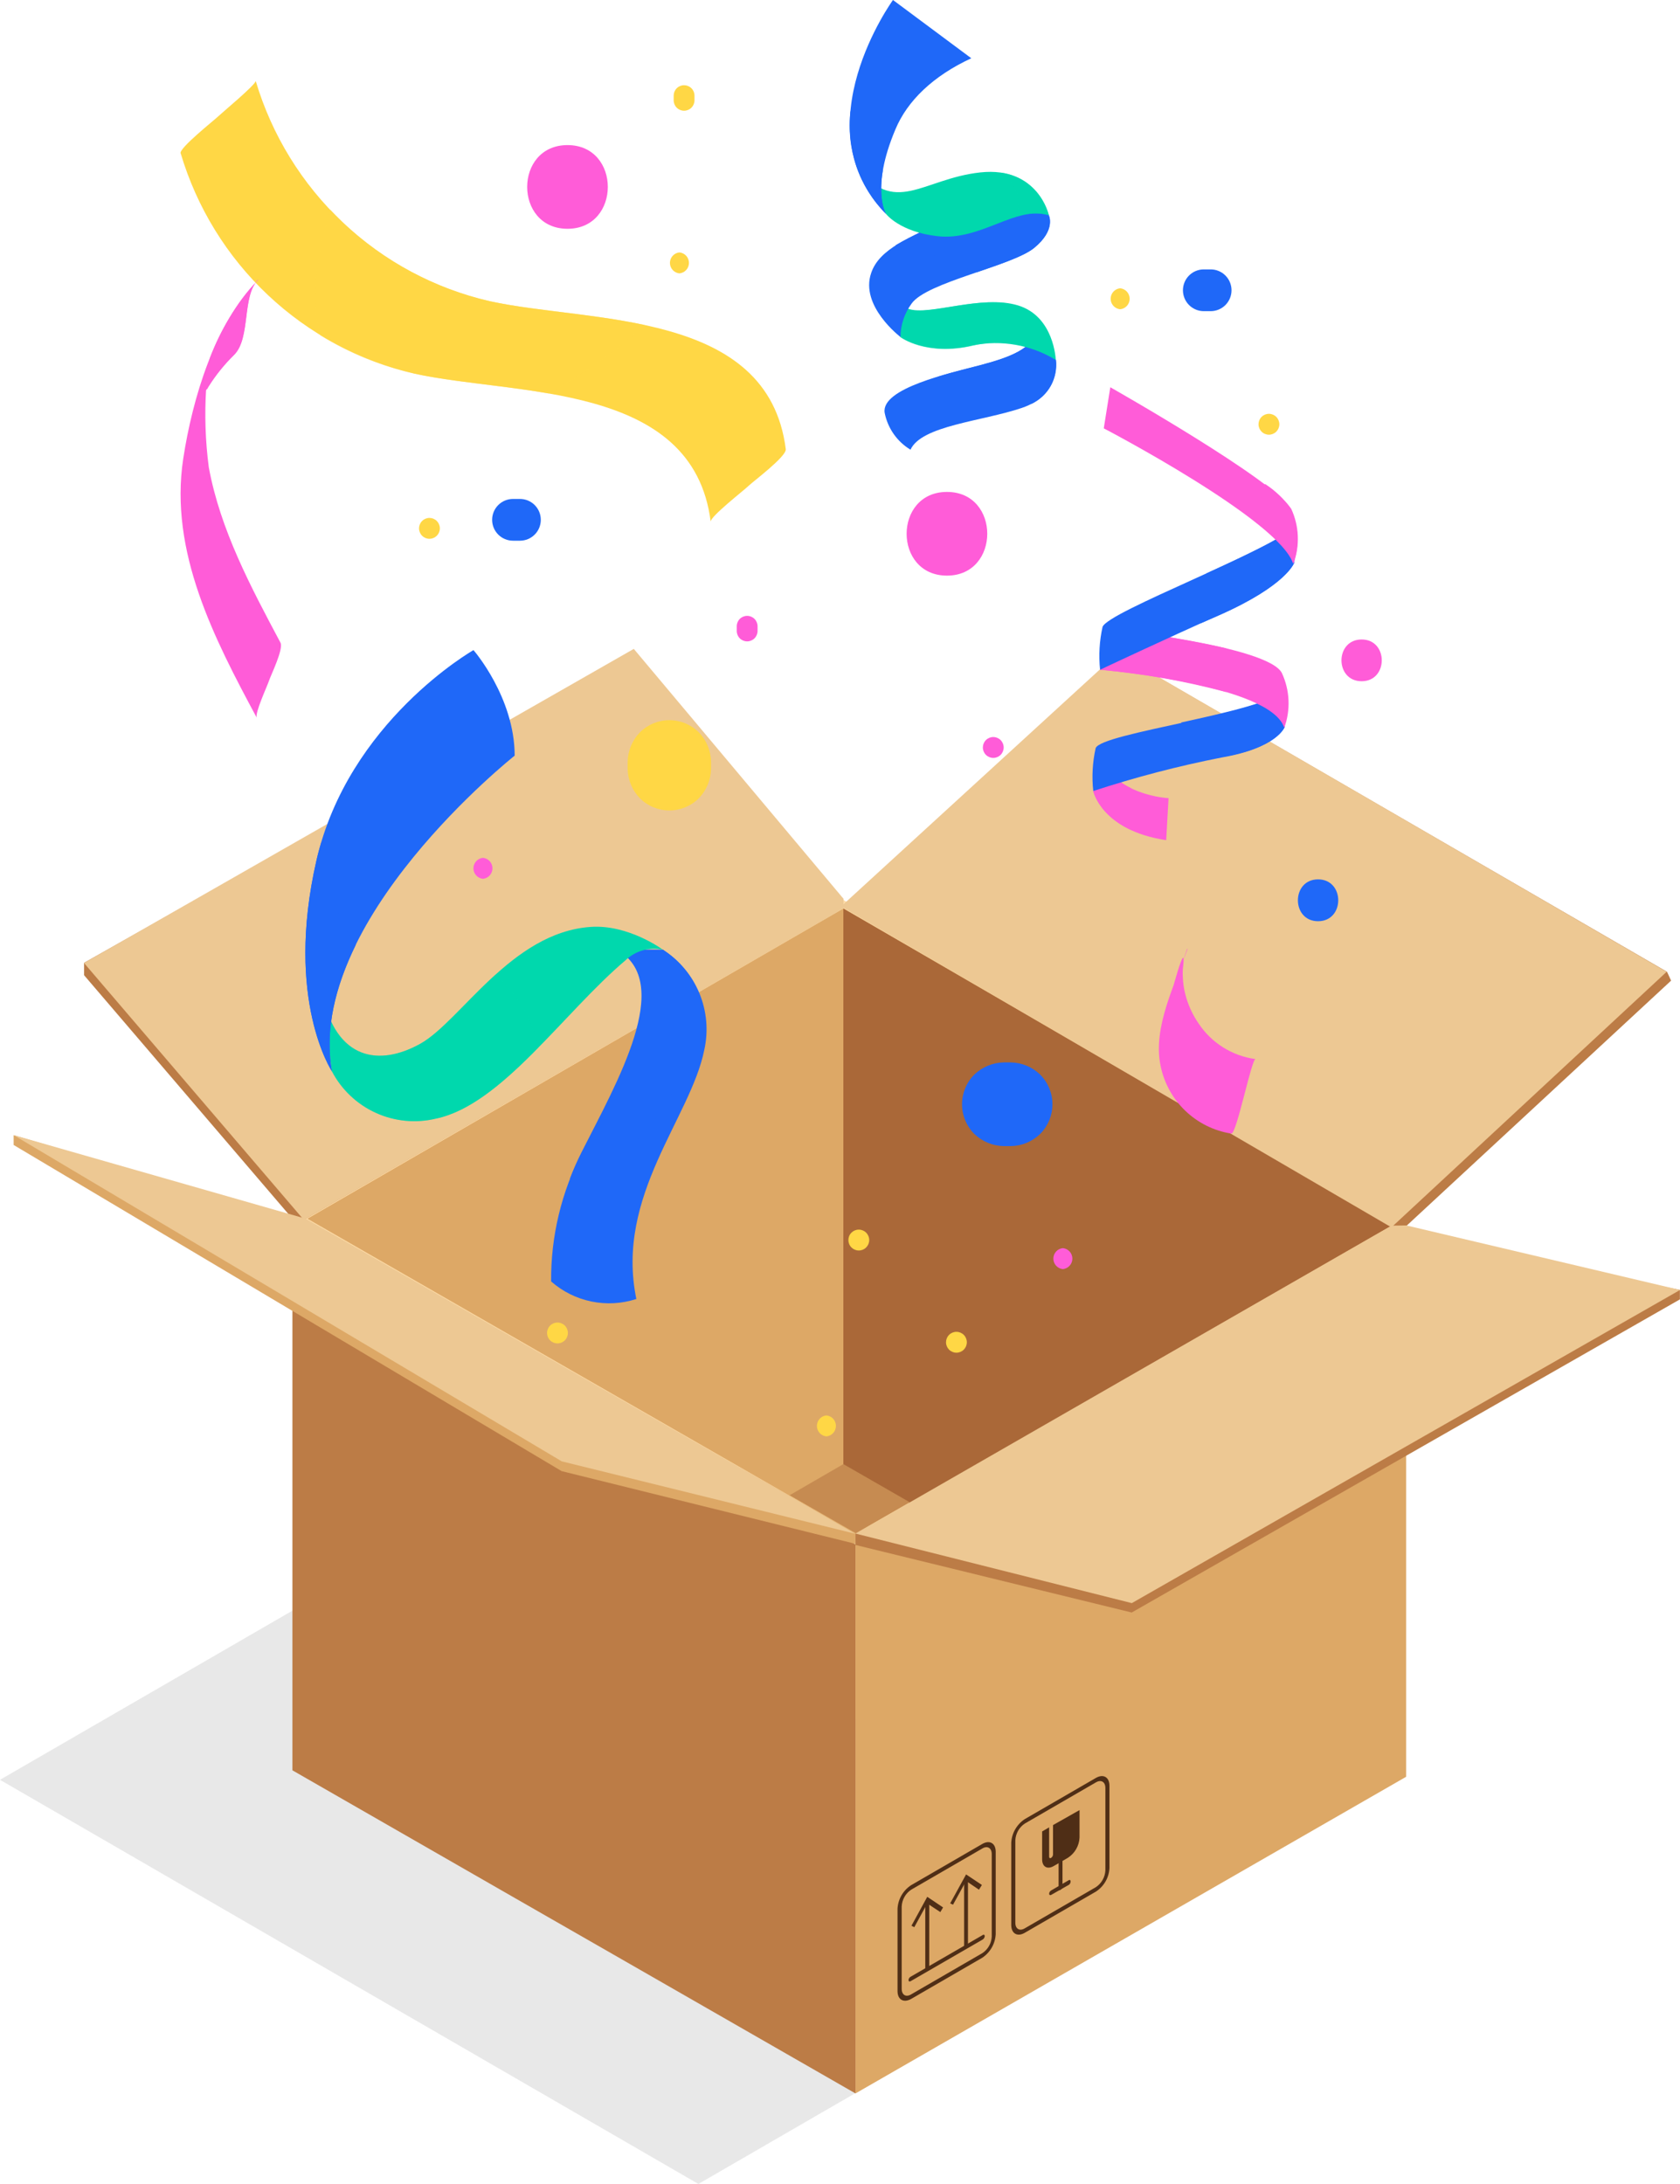 <svg width="237" height="308" viewBox="0 0 237 308" fill="none" xmlns="http://www.w3.org/2000/svg">
<g style="mix-blend-mode:multiply">
<g style="mix-blend-mode:multiply">
<path d="M0 251.004L98.522 308L166.331 268.776L67.81 211.793L0 251.004Z" fill="#E8E8E8"/>
</g>
</g>
<path d="M164.234 153.097L150.447 145.067L118.974 126.92L41.252 171.872L72.779 190.113L86.512 198.062L120.684 217.828L198.366 172.876L164.234 153.097Z" fill="#FFDDA8"/>
<path d="M118.975 128.125L43.363 171.872L120.685 216.276L196.296 172.849L118.975 128.125Z" fill="#DDA866"/>
<path d="M118.974 128.125V207.082L128.325 211.967L196.241 172.903L118.974 128.125Z" fill="#AA6838"/>
<path d="M120.684 217.801V295.233L86.579 275.668L72.779 267.759L41.252 249.665V171.872L72.779 190.113L86.579 198.076L120.684 217.801Z" fill="#BC7C46"/>
<path d="M120.685 217.815V295.233L198.366 250.575V172.876L120.685 217.815Z" fill="#DDA866"/>
<path d="M117.705 127.469L88.315 92.674L11.862 135.78V137.533L41.252 171.872L42.855 172.033L117.731 128.767L117.705 127.469Z" fill="#BC7C46"/>
<path d="M11.85 135.806L42.856 172.033L119.001 128.098V126.76L89.411 91.51L11.85 135.806Z" fill="#EDC893"/>
<path d="M157.996 93.705L120.23 128.205L196.296 173.09L198.473 172.823L235.745 138.296L235.17 137.051L159.118 93.022L157.996 93.705Z" fill="#BC7C46"/>
<path d="M196.295 173.09L235.116 137.051L157.901 92.26L156.766 92.942L118.64 127.844L196.295 173.09Z" fill="#EDC893"/>
<path d="M131.09 277.568L130.529 277.889V268.347L131.09 268.04V277.568Z" fill="#4F2E16"/>
<path d="M133.041 269.003L132.654 269.659L130.81 268.441L128.98 271.787L128.579 271.586L130.81 267.504L133.041 269.003Z" fill="#4F2E16"/>
<path d="M136.555 274.396L136.007 274.731V265.189L136.555 264.881V274.396Z" fill="#4F2E16"/>
<path d="M138.518 265.832L138.104 266.501L136.287 265.269L134.444 268.615L134.043 268.428L136.287 264.346L138.518 265.832Z" fill="#4F2E16"/>
<path d="M138.652 273.513L128.446 279.415C128.285 279.495 128.165 279.415 128.165 279.254C128.169 279.159 128.197 279.066 128.246 278.985C128.295 278.903 128.364 278.835 128.446 278.786L138.652 272.884C138.799 272.791 138.919 272.884 138.919 273.045C138.912 273.138 138.884 273.228 138.838 273.309C138.792 273.39 138.728 273.46 138.652 273.513Z" fill="#4F2E16"/>
<path d="M138.571 276.096L128.539 281.904C127.47 282.506 126.615 282.011 126.615 280.793V269.191C126.65 268.522 126.842 267.872 127.177 267.292C127.511 266.713 127.978 266.222 128.539 265.858L138.571 260.05C139.613 259.448 140.468 259.943 140.468 261.161V272.777C140.432 273.44 140.241 274.085 139.912 274.661C139.582 275.237 139.123 275.729 138.571 276.096ZM128.539 266.501C128.146 266.763 127.821 267.114 127.589 267.525C127.357 267.937 127.224 268.397 127.203 268.869V280.472C127.203 281.355 127.818 281.703 128.539 281.262L138.571 275.454C138.967 275.195 139.295 274.844 139.527 274.432C139.76 274.02 139.89 273.558 139.907 273.085V261.482C139.907 260.612 139.293 260.251 138.571 260.693L128.539 266.501Z" fill="#4F2E16"/>
<path d="M154.602 266.768L144.57 272.576C143.514 273.192 142.659 272.683 142.659 271.479V259.863C142.696 259.199 142.889 258.552 143.22 257.976C143.552 257.4 144.014 256.909 144.57 256.544L154.602 250.736C155.657 250.134 156.512 250.629 156.512 251.847V263.449C156.479 264.115 156.289 264.763 155.957 265.34C155.625 265.917 155.16 266.406 154.602 266.768ZM144.57 257.173C144.175 257.436 143.848 257.789 143.616 258.203C143.384 258.617 143.253 259.081 143.234 259.555V271.158C143.234 272.028 143.835 272.389 144.57 271.947L154.602 266.139C154.994 265.876 155.319 265.525 155.551 265.114C155.783 264.703 155.915 264.242 155.938 263.771V252.154C155.938 251.285 155.323 250.937 154.602 251.365L144.57 257.173Z" fill="#4F2E16"/>
<path d="M149.619 266.514C149.459 266.608 149.339 266.514 149.339 266.353V258.043C149.343 257.948 149.371 257.855 149.42 257.773C149.469 257.691 149.538 257.623 149.619 257.574C149.766 257.481 149.887 257.574 149.887 257.722V266.046C149.88 266.139 149.853 266.229 149.807 266.311C149.761 266.392 149.697 266.461 149.619 266.514Z" fill="#4F2E16"/>
<path d="M150.822 265.791L148.283 267.237C148.137 267.317 148.003 267.237 148.003 267.076C148.007 266.981 148.035 266.888 148.084 266.806C148.133 266.725 148.202 266.656 148.283 266.608L150.768 265.162C150.915 265.069 151.035 265.162 151.035 265.323C151.036 265.412 151.017 265.5 150.98 265.581C150.943 265.662 150.889 265.733 150.822 265.791Z" fill="#4F2E16"/>
<path d="M152.291 255.273V259.154C152.263 259.725 152.1 260.282 151.814 260.778C151.528 261.274 151.129 261.694 150.648 262.004L148.644 263.168C147.736 263.69 147.015 263.262 147.015 262.218V258.284L148.003 257.708V261.857C148.003 262.031 148.123 262.111 148.27 262.018C148.351 261.967 148.418 261.898 148.467 261.817C148.515 261.736 148.544 261.644 148.551 261.549V257.387L152.291 255.273Z" fill="#4F2E16"/>
<path d="M118.974 206.48L111.399 210.869L120.751 216.222L128.338 211.86L118.974 206.48Z" fill="#C68B51"/>
<path d="M1.924 160.096L42.976 172.153L120.684 216.262L120.671 217.721L79.232 207.47L1.924 161.474V160.096Z" fill="#DDA866"/>
<path d="M43.136 171.872L1.924 160.082L79.245 206.092L120.658 216.303L43.136 171.872Z" fill="#EDC893"/>
<path d="M197.338 174.107L120.685 216.276V217.882L159.652 227.41L236.987 183.248V181.909L197.338 174.107Z" fill="#BC7C46"/>
<path d="M196.296 172.849L120.685 216.276L159.666 226.085L237 181.923L198.407 172.823L196.296 172.849Z" fill="#EDC893"/>
<path d="M100.312 108.399V107.462C100.293 105.9 99.677 104.406 98.589 103.287C97.484 102.183 95.988 101.563 94.428 101.563C92.867 101.563 91.371 102.183 90.266 103.287C89.182 104.408 88.566 105.901 88.543 107.462V108.399C88.562 109.961 89.179 111.455 90.266 112.574C91.371 113.678 92.867 114.298 94.428 114.298C95.988 114.298 97.484 113.678 98.589 112.574C99.673 111.453 100.289 109.96 100.312 108.399Z" fill="#FFD745"/>
<path d="M80.06 32.265C87.635 32.265 87.648 20.462 80.06 20.462C72.472 20.462 72.472 32.265 80.06 32.265Z" fill="#FF5CD8"/>
<path d="M158.022 43.614C158.389 43.579 158.73 43.408 158.978 43.134C159.227 42.861 159.364 42.505 159.364 42.135C159.364 41.765 159.227 41.409 158.978 41.136C158.73 40.862 158.389 40.691 158.022 40.656C157.655 40.691 157.314 40.862 157.065 41.136C156.817 41.409 156.68 41.765 156.68 42.135C156.68 42.505 156.817 42.861 157.065 43.134C157.314 43.408 157.655 43.579 158.022 43.614Z" fill="#FFD745"/>
<path d="M179.01 61.306C179.399 61.306 179.773 61.151 180.049 60.874C180.324 60.598 180.479 60.224 180.479 59.834C180.479 59.443 180.324 59.069 180.049 58.793C179.773 58.517 179.399 58.361 179.01 58.361C178.62 58.361 178.246 58.517 177.97 58.793C177.695 59.069 177.54 59.443 177.54 59.834C177.54 60.224 177.695 60.598 177.97 60.874C178.246 61.151 178.62 61.306 179.01 61.306Z" fill="#FFD745"/>
<path d="M97.974 14.145V13.49C97.974 13.099 97.819 12.725 97.544 12.449C97.268 12.173 96.894 12.018 96.505 12.018C96.115 12.018 95.741 12.173 95.466 12.449C95.19 12.725 95.035 13.099 95.035 13.49V14.145C95.035 14.536 95.19 14.91 95.466 15.186C95.741 15.462 96.115 15.617 96.505 15.617C96.894 15.617 97.268 15.462 97.544 15.186C97.819 14.91 97.974 14.536 97.974 14.145Z" fill="#FFD745"/>
<path d="M95.85 38.555C96.217 38.52 96.558 38.349 96.807 38.076C97.055 37.802 97.192 37.446 97.192 37.076C97.192 36.707 97.055 36.35 96.807 36.077C96.558 35.804 96.217 35.633 95.85 35.598C95.483 35.633 95.142 35.804 94.894 36.077C94.645 36.35 94.508 36.707 94.508 37.076C94.508 37.446 94.645 37.802 94.894 38.076C95.142 38.349 95.483 38.52 95.85 38.555Z" fill="#FFD745"/>
<path d="M148.938 50.76C148.938 50.76 149.766 55.631 144.142 57.532C138.518 59.432 130.008 60.008 128.445 63.42C127.506 62.855 126.696 62.098 126.068 61.199C125.44 60.3 125.007 59.278 124.798 58.201C124.277 54.748 134.029 52.62 138.237 51.51C142.445 50.399 145.946 49.101 146.253 46.357L148.938 50.76Z" fill="#1F68F8"/>
<g style="mix-blend-mode:multiply">
<path d="M132.253 53.142C134.484 52.446 136.742 51.911 138.278 51.51C142.472 50.412 145.986 49.101 146.293 46.357L148.965 50.76C149.11 52.019 148.858 53.292 148.245 54.401C147.632 55.51 146.688 56.398 145.545 56.943C141.296 55.108 136.829 53.83 132.253 53.142Z" fill="#1F68F8"/>
</g>
<path d="M127.03 47.522C127.03 47.522 130.69 50.265 137.289 48.699C141.293 47.906 145.448 48.641 148.938 50.76C148.938 50.76 148.738 44.617 143.595 43.065C138.452 41.513 131.078 44.577 128.165 43.56C126.428 42.952 124.81 42.047 123.383 40.884L127.03 47.522Z" fill="#00D8AD"/>
<g style="mix-blend-mode:multiply" opacity="0.6">
<path d="M142.338 42.824C141.012 44.531 139.937 46.419 139.146 48.431C138.52 48.489 137.9 48.592 137.289 48.739C130.689 50.305 127.029 47.562 127.029 47.562L123.355 40.977C124.783 42.14 126.401 43.046 128.138 43.654C130.823 44.497 137.289 41.954 142.338 42.824Z" fill="#00D8AD"/>
</g>
<path d="M147.963 30.365C147.963 30.365 149.019 32.413 145.893 34.969C142.767 37.525 130.69 39.8 128.593 42.824C127.591 44.186 127.044 45.83 127.03 47.522C127.03 47.522 121.272 43.159 122.902 38.488C124.051 35.076 128.419 33.376 133.669 31.088C137.47 29.545 141.412 28.375 145.438 27.595L147.963 30.365Z" fill="#1F68F8"/>
<g style="mix-blend-mode:multiply">
<path d="M126.281 34.621C128.63 33.27 131.072 32.089 133.589 31.088C137.39 29.545 141.331 28.375 145.358 27.595L147.936 30.352C147.936 30.352 148.991 32.413 145.865 34.969C144.436 36.133 141.123 37.257 137.757 38.408C134.08 36.733 130.232 35.463 126.281 34.621Z" fill="#1F68F8"/>
</g>
<path d="M124.986 30.164C124.986 30.164 126.91 32.707 132.253 33.309C138.452 34.005 143.341 28.893 147.963 30.365C147.963 30.365 146.467 23.433 138.292 24.316C130.116 25.199 126.122 30.686 120.765 23.312L124.986 30.164Z" fill="#00D8AD"/>
<g style="mix-blend-mode:multiply" opacity="0.6">
<path d="M143.515 27.341C143.119 26.097 142.295 25.035 141.19 24.343C142.786 24.56 144.282 25.247 145.488 26.317C146.693 27.387 147.555 28.791 147.963 30.352C146.505 29.969 144.966 30.03 143.542 30.526C143.767 29.475 143.757 28.387 143.515 27.341Z" fill="#00D8AD"/>
</g>
<path d="M137.022 8.217L125.974 0C125.974 0 112.963 17.919 124.985 30.164C124.985 30.164 122.781 26.591 126.321 18.241C127.991 14.226 131.638 10.706 137.022 8.217Z" fill="#1F68F8"/>
<g style="mix-blend-mode:multiply">
<path d="M119.99 15.564C120.14 17.207 120.621 18.802 121.404 20.254C122.187 21.705 123.255 22.982 124.545 24.008C123.824 28.264 124.986 30.164 124.986 30.164C123.103 28.269 121.674 25.97 120.809 23.441C119.943 20.911 119.663 18.218 119.99 15.564Z" fill="#1F68F8"/>
</g>
<path d="M93.512 133.933C95.813 135.396 97.609 137.533 98.656 140.055C99.702 142.576 99.949 145.358 99.363 148.025C97.453 157.647 86.752 168.634 89.771 183.194C87.725 183.861 85.541 183.984 83.433 183.549C81.325 183.115 79.366 182.14 77.748 180.718C77.698 174.362 79.202 168.09 82.13 162.451C87.073 152.695 95.288 138.51 87.073 133.933H93.512Z" fill="#1F68F8"/>
<g style="mix-blend-mode:multiply">
<path d="M93.513 133.933H87.007C95.223 138.51 87.007 152.668 82.064 162.451C81.435 163.691 80.873 164.964 80.381 166.265C86.215 164.459 91.16 160.524 94.234 155.238C96.97 150.094 98.211 144.285 97.814 138.47C96.751 136.643 95.279 135.09 93.513 133.933Z" fill="#1F68F8"/>
</g>
<path d="M46.823 151.063C48.177 153.659 50.359 155.728 53.021 156.94C55.684 158.153 58.674 158.439 61.517 157.754C70.748 155.813 79.525 142.792 88.235 135.432C88.925 134.768 89.767 134.284 90.687 134.023C91.607 133.761 92.577 133.731 93.512 133.933C93.512 133.933 88.676 130.346 83.319 130.721C72.098 131.497 64.991 144.037 59.273 147.208C53.556 150.38 47.384 149.617 45.42 140.062L46.823 151.063Z" fill="#00D8AD"/>
<g style="mix-blend-mode:multiply" opacity="0.6">
<g style="mix-blend-mode:multiply" opacity="0.6">
<path d="M75.971 147.717C75.083 143.738 72.943 140.149 69.866 137.479C65.685 141.267 62.292 145.509 59.3 147.208C53.635 150.38 47.41 149.617 45.446 140.062L46.782 151.063C48.137 153.659 50.318 155.728 52.981 156.94C55.643 158.153 58.633 158.439 61.477 157.754C66.433 156.737 71.242 152.561 75.971 147.717Z" fill="#00D8AD"/>
</g>
</g>
<path d="M72.606 106.566C72.606 106.566 43.083 129.945 46.823 151.063C46.823 151.063 40.144 141.026 44.632 121.38C49.121 101.734 66.795 91.684 66.795 91.684C66.795 91.684 72.593 98.322 72.606 106.566Z" fill="#1F68F8"/>
<g style="mix-blend-mode:multiply">
<path d="M45.34 118.73C45.087 119.6 44.833 120.47 44.632 121.407C40.144 141.052 46.823 151.089 46.823 151.089C45.768 145.134 47.358 139.045 50.19 133.25C47.184 129.262 45.861 123.762 45.34 118.73Z" fill="#1F68F8"/>
</g>
<path d="M141.604 161.635H142.579C144.138 161.616 145.63 160.998 146.747 159.908C147.85 158.8 148.469 157.298 148.469 155.733C148.469 154.168 147.85 152.666 146.747 151.558C145.628 150.471 144.137 149.854 142.579 149.831H141.604C140.047 149.857 138.557 150.474 137.436 151.558C136.333 152.666 135.714 154.168 135.714 155.733C135.714 157.298 136.333 158.8 137.436 159.908C138.558 160.99 140.047 161.607 141.604 161.635Z" fill="#1F68F8"/>
<path d="M133.589 81.179C141.164 81.179 141.177 69.375 133.589 69.375C126.001 69.375 126.001 81.179 133.589 81.179Z" fill="#FF5CD8"/>
<path d="M78.643 189.457C79.033 189.457 79.407 189.302 79.682 189.026C79.958 188.75 80.113 188.375 80.113 187.985C80.113 187.595 79.958 187.22 79.682 186.944C79.407 186.668 79.033 186.513 78.643 186.513C78.254 186.513 77.88 186.668 77.604 186.944C77.329 187.22 77.174 187.595 77.174 187.985C77.174 188.375 77.329 188.75 77.604 189.026C77.88 189.302 78.254 189.457 78.643 189.457Z" fill="#FFD745"/>
<path d="M134.925 190.769C135.314 190.769 135.688 190.614 135.964 190.337C136.239 190.061 136.394 189.687 136.394 189.297C136.394 188.906 136.239 188.532 135.964 188.256C135.688 187.98 135.314 187.824 134.925 187.824C134.535 187.824 134.161 187.98 133.885 188.256C133.61 188.532 133.455 188.906 133.455 189.297C133.455 189.687 133.61 190.061 133.885 190.337C134.161 190.614 134.535 190.769 134.925 190.769Z" fill="#FFD745"/>
<path d="M116.583 202.572C116.951 202.537 117.292 202.366 117.54 202.093C117.788 201.819 117.926 201.463 117.926 201.093C117.926 200.724 117.788 200.367 117.54 200.094C117.292 199.82 116.951 199.65 116.583 199.615C116.216 199.65 115.875 199.82 115.627 200.094C115.379 200.367 115.241 200.724 115.241 201.093C115.241 201.463 115.379 201.819 115.627 202.093C115.875 202.366 116.216 202.537 116.583 202.572Z" fill="#FFD745"/>
<path d="M121.152 176.356C121.542 176.356 121.916 176.2 122.191 175.924C122.467 175.648 122.622 175.274 122.622 174.883C122.622 174.493 122.467 174.119 122.191 173.843C121.916 173.566 121.542 173.411 121.152 173.411C120.762 173.411 120.389 173.566 120.113 173.843C119.837 174.119 119.683 174.493 119.683 174.883C119.683 175.274 119.837 175.648 120.113 175.924C120.389 176.2 120.762 176.356 121.152 176.356Z" fill="#FFD745"/>
<path d="M149.94 178.979C150.307 178.944 150.648 178.773 150.896 178.499C151.145 178.226 151.282 177.869 151.282 177.5C151.282 177.13 151.145 176.774 150.896 176.5C150.648 176.227 150.307 176.056 149.94 176.021C149.573 176.056 149.232 176.227 148.983 176.5C148.735 176.774 148.598 177.13 148.598 177.5C148.598 177.869 148.735 178.226 148.983 178.499C149.232 178.773 149.573 178.944 149.94 178.979Z" fill="#FF5CD8"/>
<path d="M68.13 123.936C68.498 123.901 68.839 123.73 69.087 123.457C69.335 123.183 69.473 122.827 69.473 122.457C69.473 122.088 69.335 121.731 69.087 121.458C68.839 121.184 68.498 121.014 68.13 120.979C67.763 121.014 67.422 121.184 67.174 121.458C66.926 121.731 66.788 122.088 66.788 122.457C66.788 122.827 66.926 123.183 67.174 123.457C67.422 123.73 67.763 123.901 68.13 123.936Z" fill="#FF5CD8"/>
<path d="M106.871 89.034V88.325C106.871 87.935 106.716 87.56 106.44 87.284C106.165 87.008 105.791 86.853 105.401 86.853C105.011 86.853 104.638 87.008 104.362 87.284C104.086 87.56 103.932 87.935 103.932 88.325V88.981C103.932 89.371 104.086 89.746 104.362 90.022C104.638 90.298 105.011 90.453 105.401 90.453C105.791 90.453 106.165 90.298 106.44 90.022C106.716 89.746 106.871 89.371 106.871 88.981V89.034Z" fill="#FF5CD8"/>
<path d="M140.122 106.887C140.512 106.887 140.885 106.732 141.161 106.456C141.436 106.179 141.591 105.805 141.591 105.415C141.591 105.024 141.436 104.65 141.161 104.374C140.885 104.098 140.512 103.943 140.122 103.943C139.732 103.943 139.358 104.098 139.083 104.374C138.807 104.65 138.652 105.024 138.652 105.415C138.652 105.805 138.807 106.179 139.083 106.456C139.358 106.732 139.732 106.887 140.122 106.887Z" fill="#FF5CD8"/>
<path d="M25.489 21.626C27.76 29.265 32.011 36.165 37.81 41.624C43.608 47.082 50.746 50.904 58.498 52.701C72.645 55.819 97.774 53.811 100.258 73.577C100.165 72.868 104.974 69.134 105.602 68.519C106.23 67.903 110.945 64.397 110.852 63.353C108.354 43.587 83.226 45.594 69.079 42.476C61.327 40.68 54.188 36.858 48.39 31.4C42.591 25.941 38.34 19.041 36.069 11.402C36.203 11.844 31.233 15.965 30.725 16.461C30.218 16.956 25.248 20.89 25.475 21.626H25.489Z" fill="#FFD745"/>
<g style="mix-blend-mode:multiply" opacity="0.6">
<path d="M77.401 55.498C82.268 52.795 86.816 49.554 90.961 45.835C83.426 44.216 75.237 43.828 69.092 42.476C60.49 40.532 52.667 36.047 46.636 29.602C44.966 34.795 43.644 41.486 45.166 47.281C49.286 49.821 53.802 51.653 58.525 52.701C63.842 53.878 70.802 54.333 77.401 55.498Z" fill="#FFD745"/>
</g>
<path d="M154.229 111.557C154.229 111.557 155.377 117.111 164.515 118.489L164.849 112.561C164.849 112.561 157.114 112.24 155.07 106.351L154.229 111.557Z" fill="#FF5CD8"/>
<g style="mix-blend-mode:multiply">
<g style="mix-blend-mode:multiply">
<path d="M159.532 111.142C158.506 110.683 157.583 110.022 156.817 109.2C156.05 108.377 155.456 107.408 155.07 106.351L154.229 111.557C154.229 111.557 154.937 114.903 159.572 117.044L159.532 111.142Z" fill="#FF5CD8"/>
</g>
</g>
<path d="M181.24 102.497C181.24 102.497 180.251 105.468 172.316 106.833C166.196 108.037 160.156 109.615 154.228 111.557C154.008 109.541 154.121 107.502 154.562 105.522C155.257 103.354 178.394 100.664 181.547 97.211L181.24 102.497Z" fill="#1F68F8"/>
<g style="mix-blend-mode:multiply">
<path d="M181.24 102.497L181.548 97.144C179.931 98.924 173.038 100.49 166.612 101.895L170.62 107.087L172.343 106.766C180.252 105.468 181.24 102.497 181.24 102.497Z" fill="#1F68F8"/>
</g>
<path d="M155.19 94.454C155.19 94.454 179.236 96.475 181.173 102.644C182.087 100.128 181.967 97.351 180.839 94.923C178.916 91.068 156.179 88.659 156.179 88.659L155.19 94.454Z" fill="#FF5CD8"/>
<g style="mix-blend-mode:multiply">
<g style="mix-blend-mode:multiply">
<path d="M172.958 91.43C167.419 90.203 161.818 89.278 156.179 88.659L155.19 94.454C161.192 94.992 167.136 96.044 172.958 97.599V91.43Z" fill="#FF5CD8"/>
</g>
</g>
<path d="M182.549 79.359C182.549 79.359 181.493 82.544 171.995 86.746C164.635 89.998 155.19 94.454 155.19 94.454C154.977 92.437 155.095 90.398 155.537 88.419C156.218 86.264 179.703 77.539 182.856 74.086L182.549 79.359Z" fill="#1F68F8"/>
<g style="mix-blend-mode:multiply">
<path d="M182.857 74.086C181.441 75.638 175.923 78.248 170.206 80.858L169.364 87.91L172.036 86.746C181.534 82.544 182.59 79.359 182.59 79.359L182.857 74.086Z" fill="#1F68F8"/>
</g>
<path d="M155.711 60.409C155.711 60.409 180.492 73.337 182.429 79.506C182.881 78.262 183.085 76.941 183.027 75.618C182.97 74.296 182.653 72.997 182.095 71.797C180.171 67.943 156.633 54.614 156.633 54.614L155.711 60.409Z" fill="#FF5CD8"/>
<g style="mix-blend-mode:multiply">
<g style="mix-blend-mode:multiply">
<path d="M178.461 68.251L176.898 73.444C179.784 75.678 181.948 77.806 182.482 79.452C182.935 78.209 183.138 76.888 183.081 75.565C183.024 74.242 182.707 72.944 182.148 71.744C181.14 70.367 179.891 69.183 178.461 68.251Z" fill="#FF5CD8"/>
</g>
</g>
<path d="M167.533 133.826C165.783 138.697 162.604 144.907 163.713 150.246C164.192 152.683 165.408 154.913 167.196 156.634C168.983 158.355 171.256 159.484 173.705 159.868C174.44 159.975 176.564 149.283 177.125 149.363C175.512 149.149 173.963 148.593 172.581 147.732C171.199 146.871 170.015 145.726 169.11 144.371C168.213 143.083 167.561 141.641 167.186 140.116C167 139.362 166.892 138.59 166.865 137.814C166.839 137.431 166.839 137.046 166.865 136.663C167.302 133.094 166.411 135.53 164.194 143.97C165.316 140.838 166.585 136.288 167.467 133.826H167.533Z" fill="#FF5CD8"/>
<path d="M192.088 96.073C195.868 96.073 195.882 90.185 192.088 90.185C188.294 90.185 188.294 96.073 192.088 96.073Z" fill="#FF5CD8"/>
<path d="M185.942 129.918C189.736 129.918 189.736 124.016 185.942 124.016C182.148 124.016 182.148 129.918 185.942 129.918Z" fill="#1F68F8"/>
<path d="M170.793 37.993H169.818C169.038 37.993 168.291 38.303 167.74 38.855C167.189 39.408 166.879 40.157 166.879 40.937C166.879 41.718 167.189 42.467 167.74 43.019C168.291 43.571 169.038 43.882 169.818 43.882H170.793C171.573 43.882 172.32 43.571 172.871 43.019C173.422 42.467 173.732 41.718 173.732 40.937C173.732 40.157 173.422 39.408 172.871 38.855C172.32 38.303 171.573 37.993 170.793 37.993Z" fill="#1F68F8"/>
<path d="M36.39 39.505C30.285 45.661 27.145 56.22 25.85 64.678C23.846 77.806 30.245 90.105 36.229 101.239C35.895 100.624 37.712 96.743 37.953 95.993C38.193 95.244 40.023 91.55 39.569 90.64C35.388 82.785 31.086 74.755 29.456 65.909C28.972 62.228 28.846 58.508 29.082 54.802C29.581 52.125 29.252 52.848 28.094 56.97C28.486 56.099 28.932 55.255 29.43 54.44C30.454 52.815 31.665 51.315 33.037 49.971C35.374 47.615 34.105 41.727 36.376 39.438L36.39 39.505Z" fill="#FF5CD8"/>
<g style="mix-blend-mode:multiply">
<path d="M33.05 50.038C35.387 47.682 34.118 41.794 36.389 39.505C33.413 42.714 31.098 46.48 29.576 50.586C29.202 53.129 29.082 54.869 29.082 54.869H29.229C29.292 54.739 29.364 54.614 29.443 54.494C30.468 52.873 31.679 51.378 33.05 50.038Z" fill="#FF5CD8"/>
</g>
<path d="M60.583 75.986C60.972 75.986 61.346 75.831 61.622 75.555C61.897 75.279 62.052 74.905 62.052 74.514C62.052 74.124 61.897 73.749 61.622 73.473C61.346 73.197 60.972 73.042 60.583 73.042C60.193 73.042 59.819 73.197 59.544 73.473C59.268 73.749 59.113 74.124 59.113 74.514C59.113 74.905 59.268 75.279 59.544 75.555C59.819 75.831 60.193 75.986 60.583 75.986Z" fill="#FFD745"/>
<path d="M73.353 70.366H72.365C71.585 70.366 70.838 70.676 70.287 71.228C69.735 71.78 69.426 72.529 69.426 73.31C69.426 74.091 69.735 74.84 70.287 75.392C70.838 75.944 71.585 76.254 72.365 76.254H73.353C74.133 76.254 74.88 75.944 75.431 75.392C75.983 74.84 76.292 74.091 76.292 73.31C76.292 72.529 75.983 71.78 75.431 71.228C74.88 70.676 74.133 70.366 73.353 70.366Z" fill="#1F68F8"/>
</svg>

